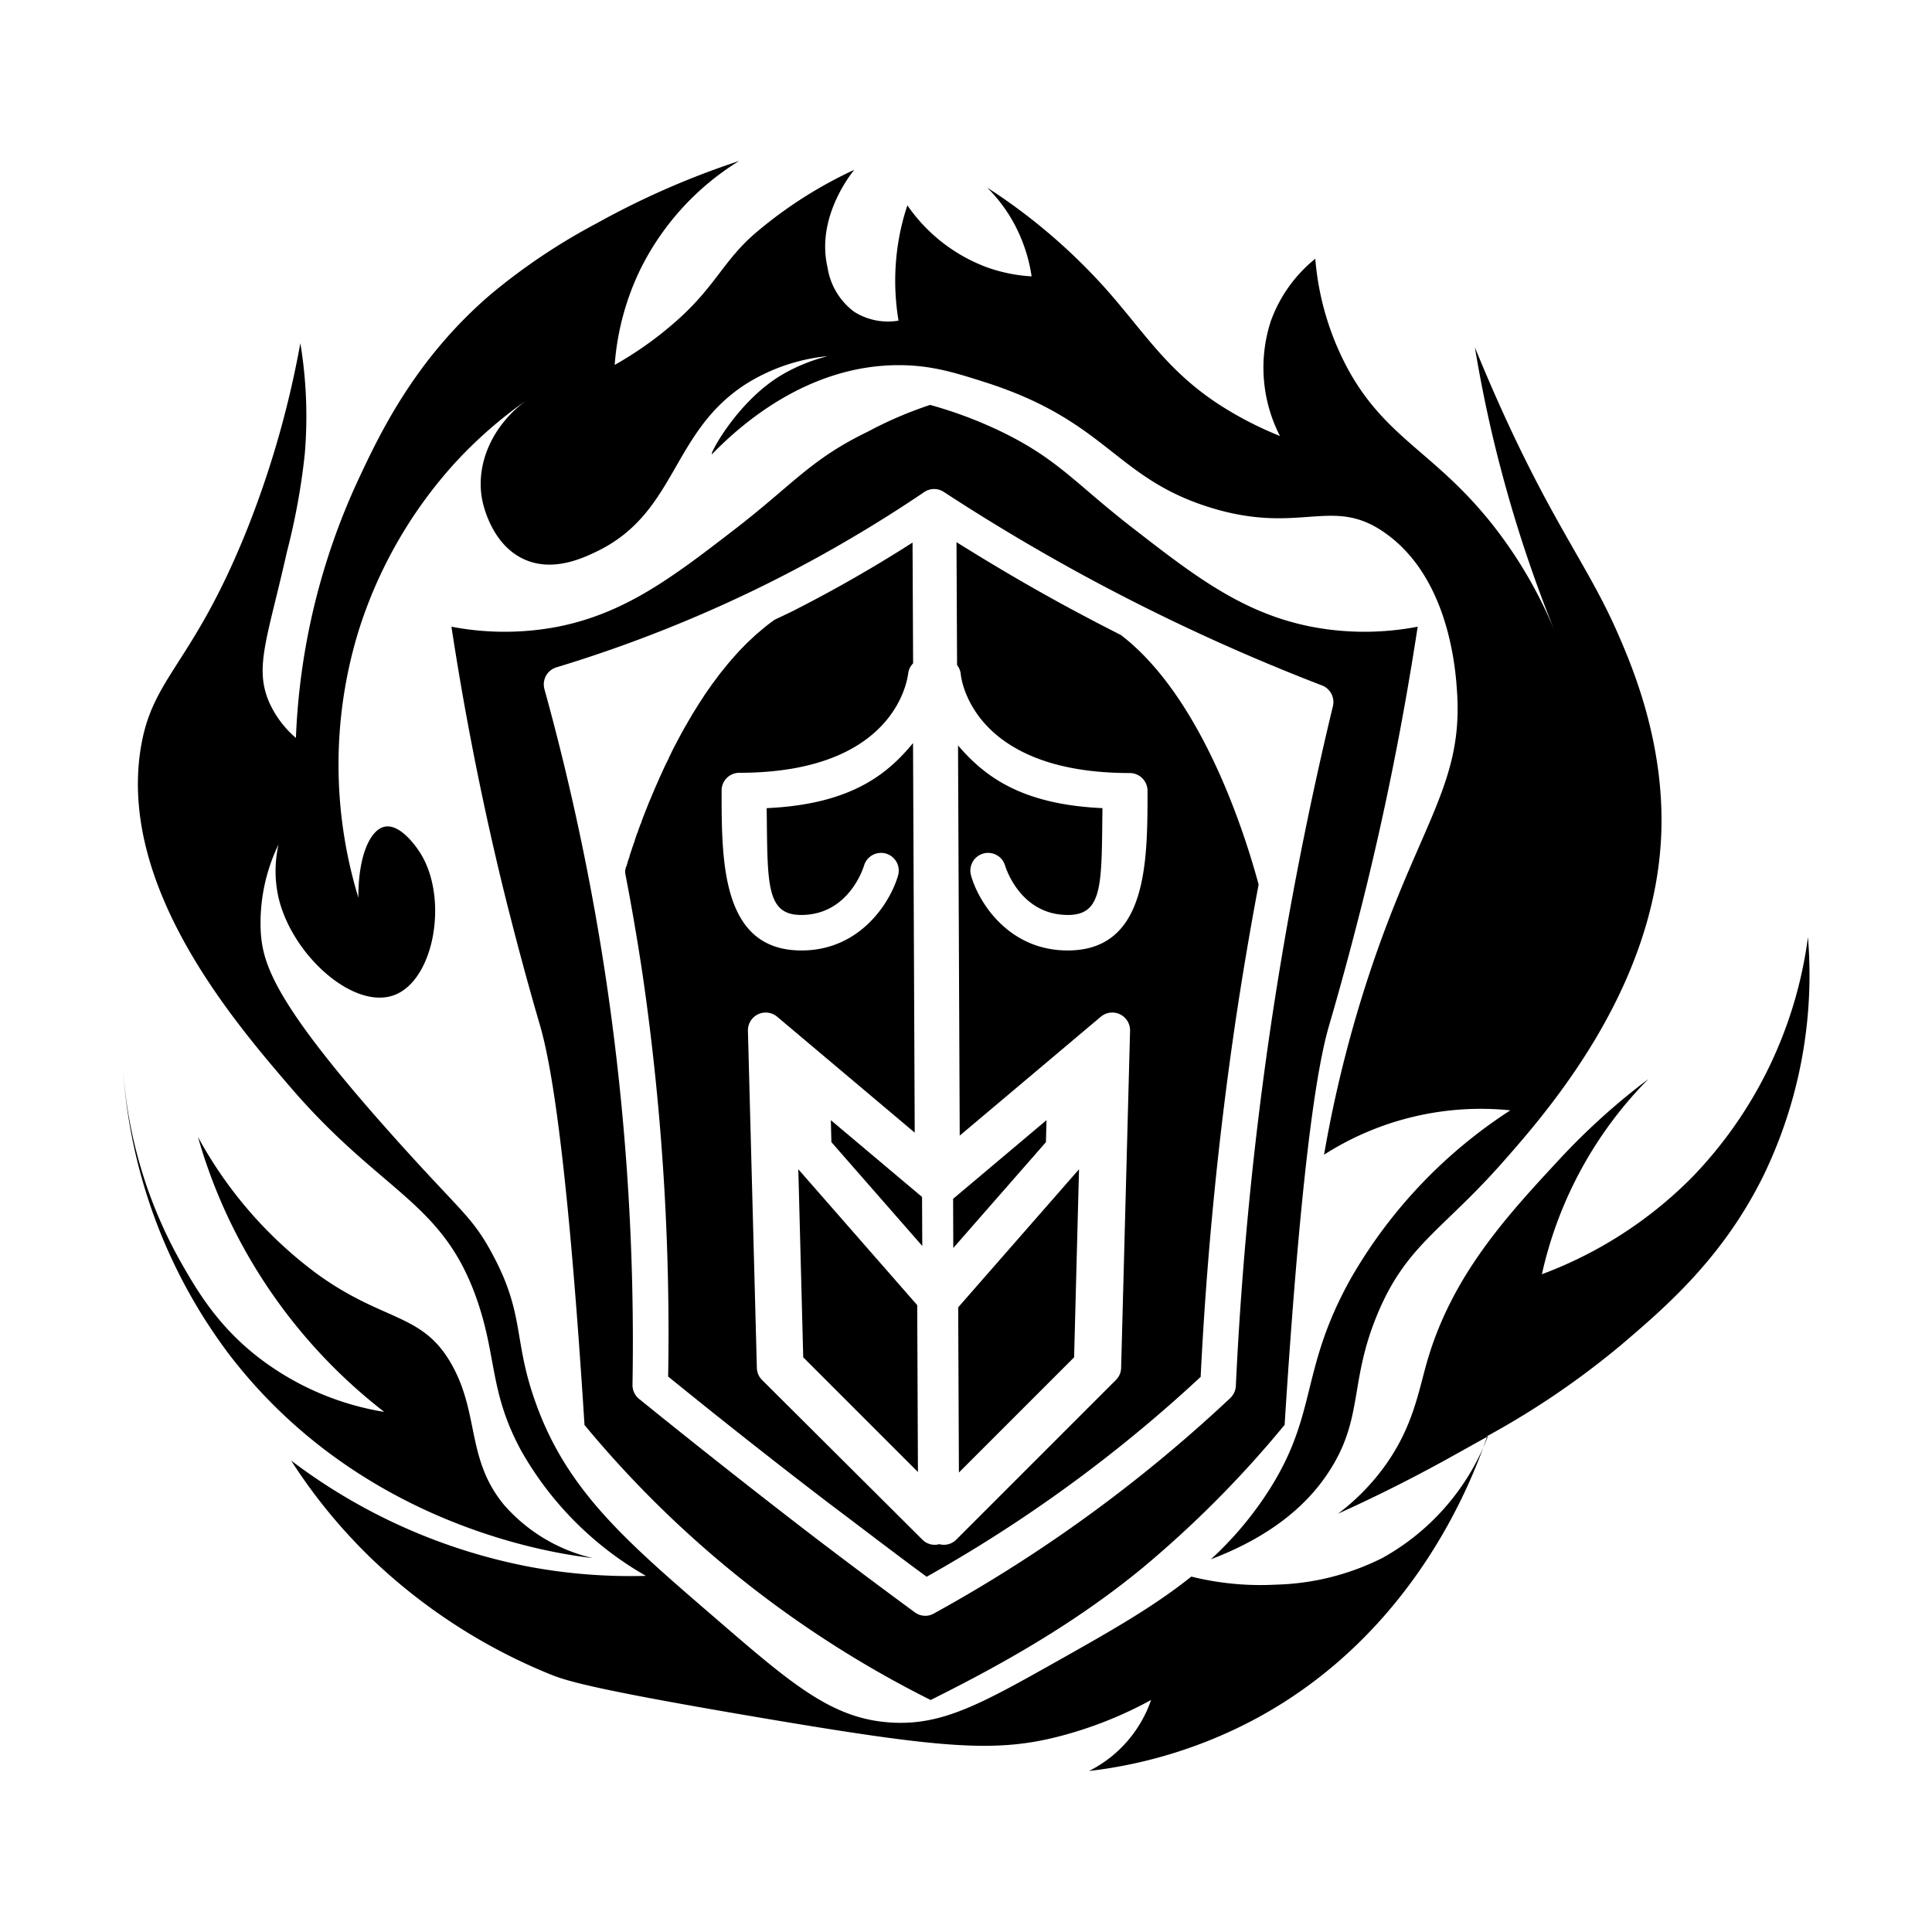 <svg id="图层_35_复制" data-name="图层 35_复制" xmlns="http://www.w3.org/2000/svg" viewBox="0 0 240 240"><g id="图层_27_复制" data-name="图层 27_复制"><g id="图层_28_复制" data-name="图层 28_复制"><path d="M139.25,78.89c-2.6-1.32-5.18-2.67-7.73-4.07-4.28-2.35-8.53-4.86-12.7-7.47l.07,15.26a2.18,2.18,0,0,1,.46,1.15c.05.5,1.38,12.27,21,12.27a2.21,2.21,0,0,1,2.2,2.21c0,8.83,0,19.83-9.92,19.83-7.41,0-11.11-6.09-12-9.31a2.2,2.2,0,0,1,4.23-1.22c.08.25,1.89,6.12,7.8,6.12,4.42,0,4.17-3.94,4.29-13.27-10.25-.46-14.75-4.08-17.94-7.79l.21,48.47,17.53-14.77a2.21,2.21,0,0,1,3.63,1.75l-1.11,41.87a2.18,2.18,0,0,1-.64,1.5l-19.84,19.84a2.18,2.18,0,0,1-1.55.64,2,2,0,0,1-.55-.08,2.15,2.15,0,0,1-2.11-.56L94.66,171.42a2.18,2.18,0,0,1-.64-1.5l-1.11-41.87a2.21,2.21,0,0,1,3.63-1.75l17.09,14.4-.21-48.39c-3.14,3.81-7.66,7.61-18.18,8.08.12,9.33-.13,13.27,4.29,13.27,5.91,0,7.72-5.87,7.8-6.12a2.2,2.2,0,0,1,4.23,1.22c-.92,3.22-4.62,9.31-12,9.31-9.92,0-9.92-11-9.92-19.83A2.2,2.2,0,0,1,91.81,96c19.57,0,20.9-11.77,21-12.27a2.21,2.21,0,0,1,.62-1.33l-.07-15a172.42,172.42,0,0,1-15,8.57l-2.1,1,0,0c-.38.26-.75.54-1.11.82l-.47.39-.66.56c-.17.15-.34.3-.5.46s-.4.36-.59.55-.34.33-.5.5l-.56.57-.48.53-.54.61-.46.54-.54.67-.42.52-.6.81-.32.42-.86,1.23c-.12.17-.23.35-.34.52l-.51.78-.36.58-.46.74c-.11.2-.23.4-.35.6l-.42.73c-.12.2-.23.4-.34.6s-.28.5-.41.75l-.31.58-.42.8c-.09.17-.18.35-.26.52s-.32.64-.47,1l-.18.35q-.32.64-.6,1.29l-.18.38c-.13.3-.27.6-.39.89l-.22.49c-.11.26-.22.51-.32.76l-.21.5-.3.71-.19.48c-.09.24-.19.47-.28.7s-.11.3-.17.44l-.27.71c0,.12-.09.25-.14.37-.1.28-.2.56-.3.82,0,.07,0,.13-.07.19-.12.34-.23.66-.34,1,0,.07,0,.12-.06.18-.08.24-.16.48-.24.7l-.09.29c-.06.17-.12.34-.17.5l-.09.29c0,.14-.09.28-.13.41l-.09.27c0,.12-.07.23-.1.34s0,.16-.07.23-.06.18-.08.26l-.06.21,0,.16a.84.84,0,0,1,0,.17q1.22,6.31,2.17,12.65A309.21,309.21,0,0,1,83,171c6.59,5.35,13.33,10.67,20.06,15.81,4,3,8,6.09,12.05,9.06a177.09,177.09,0,0,0,20.54-13.47c4.66-3.54,9.2-7.36,13.5-11.36.73-14.85,2.2-29.82,4.38-44.51q1.25-8.32,2.82-16.65C155,104.87,149.69,86.89,139.25,78.89Z"/><polygon points="99.78 168.61 114.03 182.86 113.94 162.13 99.17 145.25 99.78 168.61"/><polygon points="103.28 141.88 114.57 154.78 114.54 148.69 103.21 139.15 103.28 141.88"/><polygon points="130 139.15 118.4 148.92 118.42 155.03 129.93 141.88 130 139.15"/><path d="M165.09,127.44c.22-.76,1.82-6.17,3.74-13.7.56-2.17,1.15-4.57,1.77-7.24,2.34-10,4.13-19.63,5.51-28.65a35,35,0,0,1-13.22,0c-8.49-1.67-14.5-6.3-22-12.12-7.25-5.59-9.39-8.67-16.53-12.12a52.34,52.34,0,0,0-8.82-3.31,48.74,48.74,0,0,0-7.71,3.31c-7.14,3.45-9.28,6.53-16.53,12.12-7.55,5.82-13.55,10.45-22,12.12a35,35,0,0,1-13.22,0c1.37,9,3.17,18.6,5.51,28.65.62,2.67,1.21,5.07,1.77,7.24,1.92,7.53,3.52,12.94,3.74,13.7,1.57,5.41,3.53,18.3,5.51,49.58a132.95,132.95,0,0,0,43,34.16c7.3-3.65,17.28-8.93,26.45-16.52A133.34,133.34,0,0,0,159.58,177C161.56,145.74,163.51,132.85,165.09,127.44Zm-11.57,44.73a2.24,2.24,0,0,1-.69,1.5,182.65,182.65,0,0,1-14.51,12.27A181.31,181.31,0,0,1,116,200.44a2.1,2.1,0,0,1-1.06.28,2.2,2.2,0,0,1-1.3-.43c-4.42-3.25-8.88-6.59-13.26-9.94-7-5.39-14.11-11-21-16.58a2.21,2.21,0,0,1-.81-1.74,305.71,305.71,0,0,0-3.28-50.33,305.28,305.28,0,0,0-7.66-36.1,2.21,2.21,0,0,1,1.49-2.7A168.9,168.9,0,0,0,96.33,72a170.55,170.55,0,0,0,18.49-10.88,2.19,2.19,0,0,1,2.44,0c5.31,3.47,10.83,6.78,16.38,9.83a251.12,251.12,0,0,0,30.59,14.2,2.21,2.21,0,0,1,1.35,2.57c-3.13,13-5.71,26.27-7.68,39.48A451.5,451.5,0,0,0,153.52,172.17Z"/><polygon points="133.43 168.61 134.04 145.25 119.03 162.4 119.12 182.92 133.43 168.61"/><path d="M62.61,186.94c-4.75-5.77-3-11.4-6.61-17.63s-8.34-5.1-16.53-11a52.08,52.08,0,0,1-14.88-17.08,65.67,65.67,0,0,0,6.62,15.43,66.37,66.37,0,0,0,16.52,18.73,34.73,34.73,0,0,1-15.42-6.61c-5.25-4-7.87-8.51-9.92-12.12a56.71,56.71,0,0,1-7.16-24.79,66.11,66.11,0,0,0,13.22,36.36C44.78,189.58,68.84,193,73.63,193.55A20.91,20.91,0,0,1,62.61,186.94Z"/><path d="M224.59,116.42a52.79,52.79,0,0,1-14.32,29.75,51.58,51.58,0,0,1-18.73,12.12,49.81,49.81,0,0,1,13.22-24.24,83.56,83.56,0,0,0-11,9.92c-6.49,7-13.43,14.44-16.53,25.34-1.07,3.75-1.78,8.26-5.51,13.22a27.71,27.71,0,0,1-5.51,5.51c3.28-1.48,7.88-3.67,13.23-6.61,1.81-1,3.6-2,5.39-3a29.17,29.17,0,0,1-13.11,15.11,31.22,31.22,0,0,1-13.22,3.31,35.7,35.7,0,0,1-10.51-1c-4.68,3.75-10.11,6.82-16.49,10.41-9.66,5.43-14.49,8.15-20.94,7.71-7.27-.49-12.19-4.74-22-13.22-10.86-9.36-18.13-15.63-22-26.45-2.87-7.93-1.28-11-5.51-18.73-2.46-4.52-3.84-5.07-12.12-14.33-14.62-16.34-16.24-21.27-16.53-25.34a22.4,22.4,0,0,1,2.2-11,15,15,0,0,0,0,6.61c1.69,7.17,9.31,13.94,14.33,12.12s6.81-12,3.3-17.63c-.23-.37-2.34-3.69-4.41-3.31-1.9.36-3.34,3.82-3.3,8.82a56.58,56.58,0,0,1,0-33.06A56,56,0,0,1,56.55,57.47a54.56,54.56,0,0,1,8.82-7.72c-4.09,3-6.26,7.68-5.51,12.12.07.45,1.08,5.91,5.51,7.72,3.48,1.42,7.06-.26,8.81-1.11,10-4.85,9.17-15,18.73-20.93a23.38,23.38,0,0,1,9.92-3.31,22,22,0,0,0-5.51,2.21c-5.88,3.36-9.54,10.65-8.81,9.91,3.32-3.4,11.68-11,23.14-11,4.17,0,7.19,1,11,2.21,14.9,4.84,15.89,11.76,27.54,15.43,11.43,3.59,15.3-1.55,22,3.3,7.95,5.71,8.66,17.22,8.82,19.84.66,10.74-4.19,15.77-9.92,31.95a156.11,156.11,0,0,0-6.61,25.35,36.14,36.14,0,0,1,23.14-5.51,61,61,0,0,0-19.84,20.93c-6.62,11.88-3.81,17.14-11,27.55a43.1,43.1,0,0,1-6.36,7.29c7.73-2.94,12.44-7.07,15.17-11.7,3.69-6.24,2.12-10.57,5.51-18.73,3.56-8.56,8-10.35,15.43-18.73,5.49-6.22,19-21.49,19.83-40.77.5-11.67-3.79-21.43-5.51-25.35-3.52-8-7.8-13.13-14.32-27.55-1.48-3.27-2.61-6-3.31-7.71.79,4.79,1.86,10,3.31,15.43a166,166,0,0,0,6.61,19.83,55.41,55.41,0,0,0-7.71-13.22c-7-8.84-12.89-10.54-17.64-18.73a34.73,34.73,0,0,1-4.4-14.33,17.65,17.65,0,0,0-5.51,7.71A18.61,18.61,0,0,0,159,54.16a44.29,44.29,0,0,1-6.61-3.31c-7.37-4.48-10.25-9.71-15.43-15.42a72.37,72.37,0,0,0-14.32-12.12,19.32,19.32,0,0,1,3.3,4.4,19.91,19.91,0,0,1,2.21,6.62,19.73,19.73,0,0,1-5.51-1.11,20.8,20.8,0,0,1-9.92-7.71,28.38,28.38,0,0,0-1.1,4.41,29.89,29.89,0,0,0,0,9.91,7.85,7.85,0,0,1-5.51-1.1,8.46,8.46,0,0,1-3.31-5.51c-1.38-5.92,2.5-11.09,3.31-12.12A53.82,53.82,0,0,0,94,28.82c-4.08,3.43-5.07,6.71-9.92,11a44.47,44.47,0,0,1-7.72,5.51,32.66,32.66,0,0,1,3.31-12.12A33,33,0,0,1,91.81,20a101.75,101.75,0,0,0-17.63,7.71A76.15,76.15,0,0,0,61,36.53c-9.35,8-13.73,17.13-16.53,23.14a83.82,83.82,0,0,0-7.71,32,12.6,12.6,0,0,1-3.31-4.41c-1.9-4.35-.23-7.93,2.2-18.74a83.48,83.48,0,0,0,2.21-12.12,55.7,55.7,0,0,0-.55-13.77,120.58,120.58,0,0,1-6.62,23.14C23.85,82.85,18.81,84,17.43,93.28,14.89,110.45,29.16,127,36.16,135.15,47.5,148.31,55.07,149.24,59.3,161.6c2.44,7.11,1.51,11.43,5.51,18.73a41.38,41.38,0,0,0,15.43,15.43,68.85,68.85,0,0,1-14.32-1.1,71.07,71.07,0,0,1-29.76-13.23,67.76,67.76,0,0,0,9.92,12.12,70.48,70.48,0,0,0,22,14.33c2.06.85,4.72,1.83,26.45,5.51,22.79,3.86,29.31,4.38,37.46,2.2a49.83,49.83,0,0,0,11-4.41,15.51,15.51,0,0,1-7.71,8.82,58.12,58.12,0,0,0,20.93-6.61c19.24-10.47,26.49-28.93,28.55-35a102.73,102.73,0,0,0,16.63-11.32c5.44-4.64,12.57-10.72,17.63-20.94A57.15,57.15,0,0,0,224.59,116.42Z"/></g></g></svg>